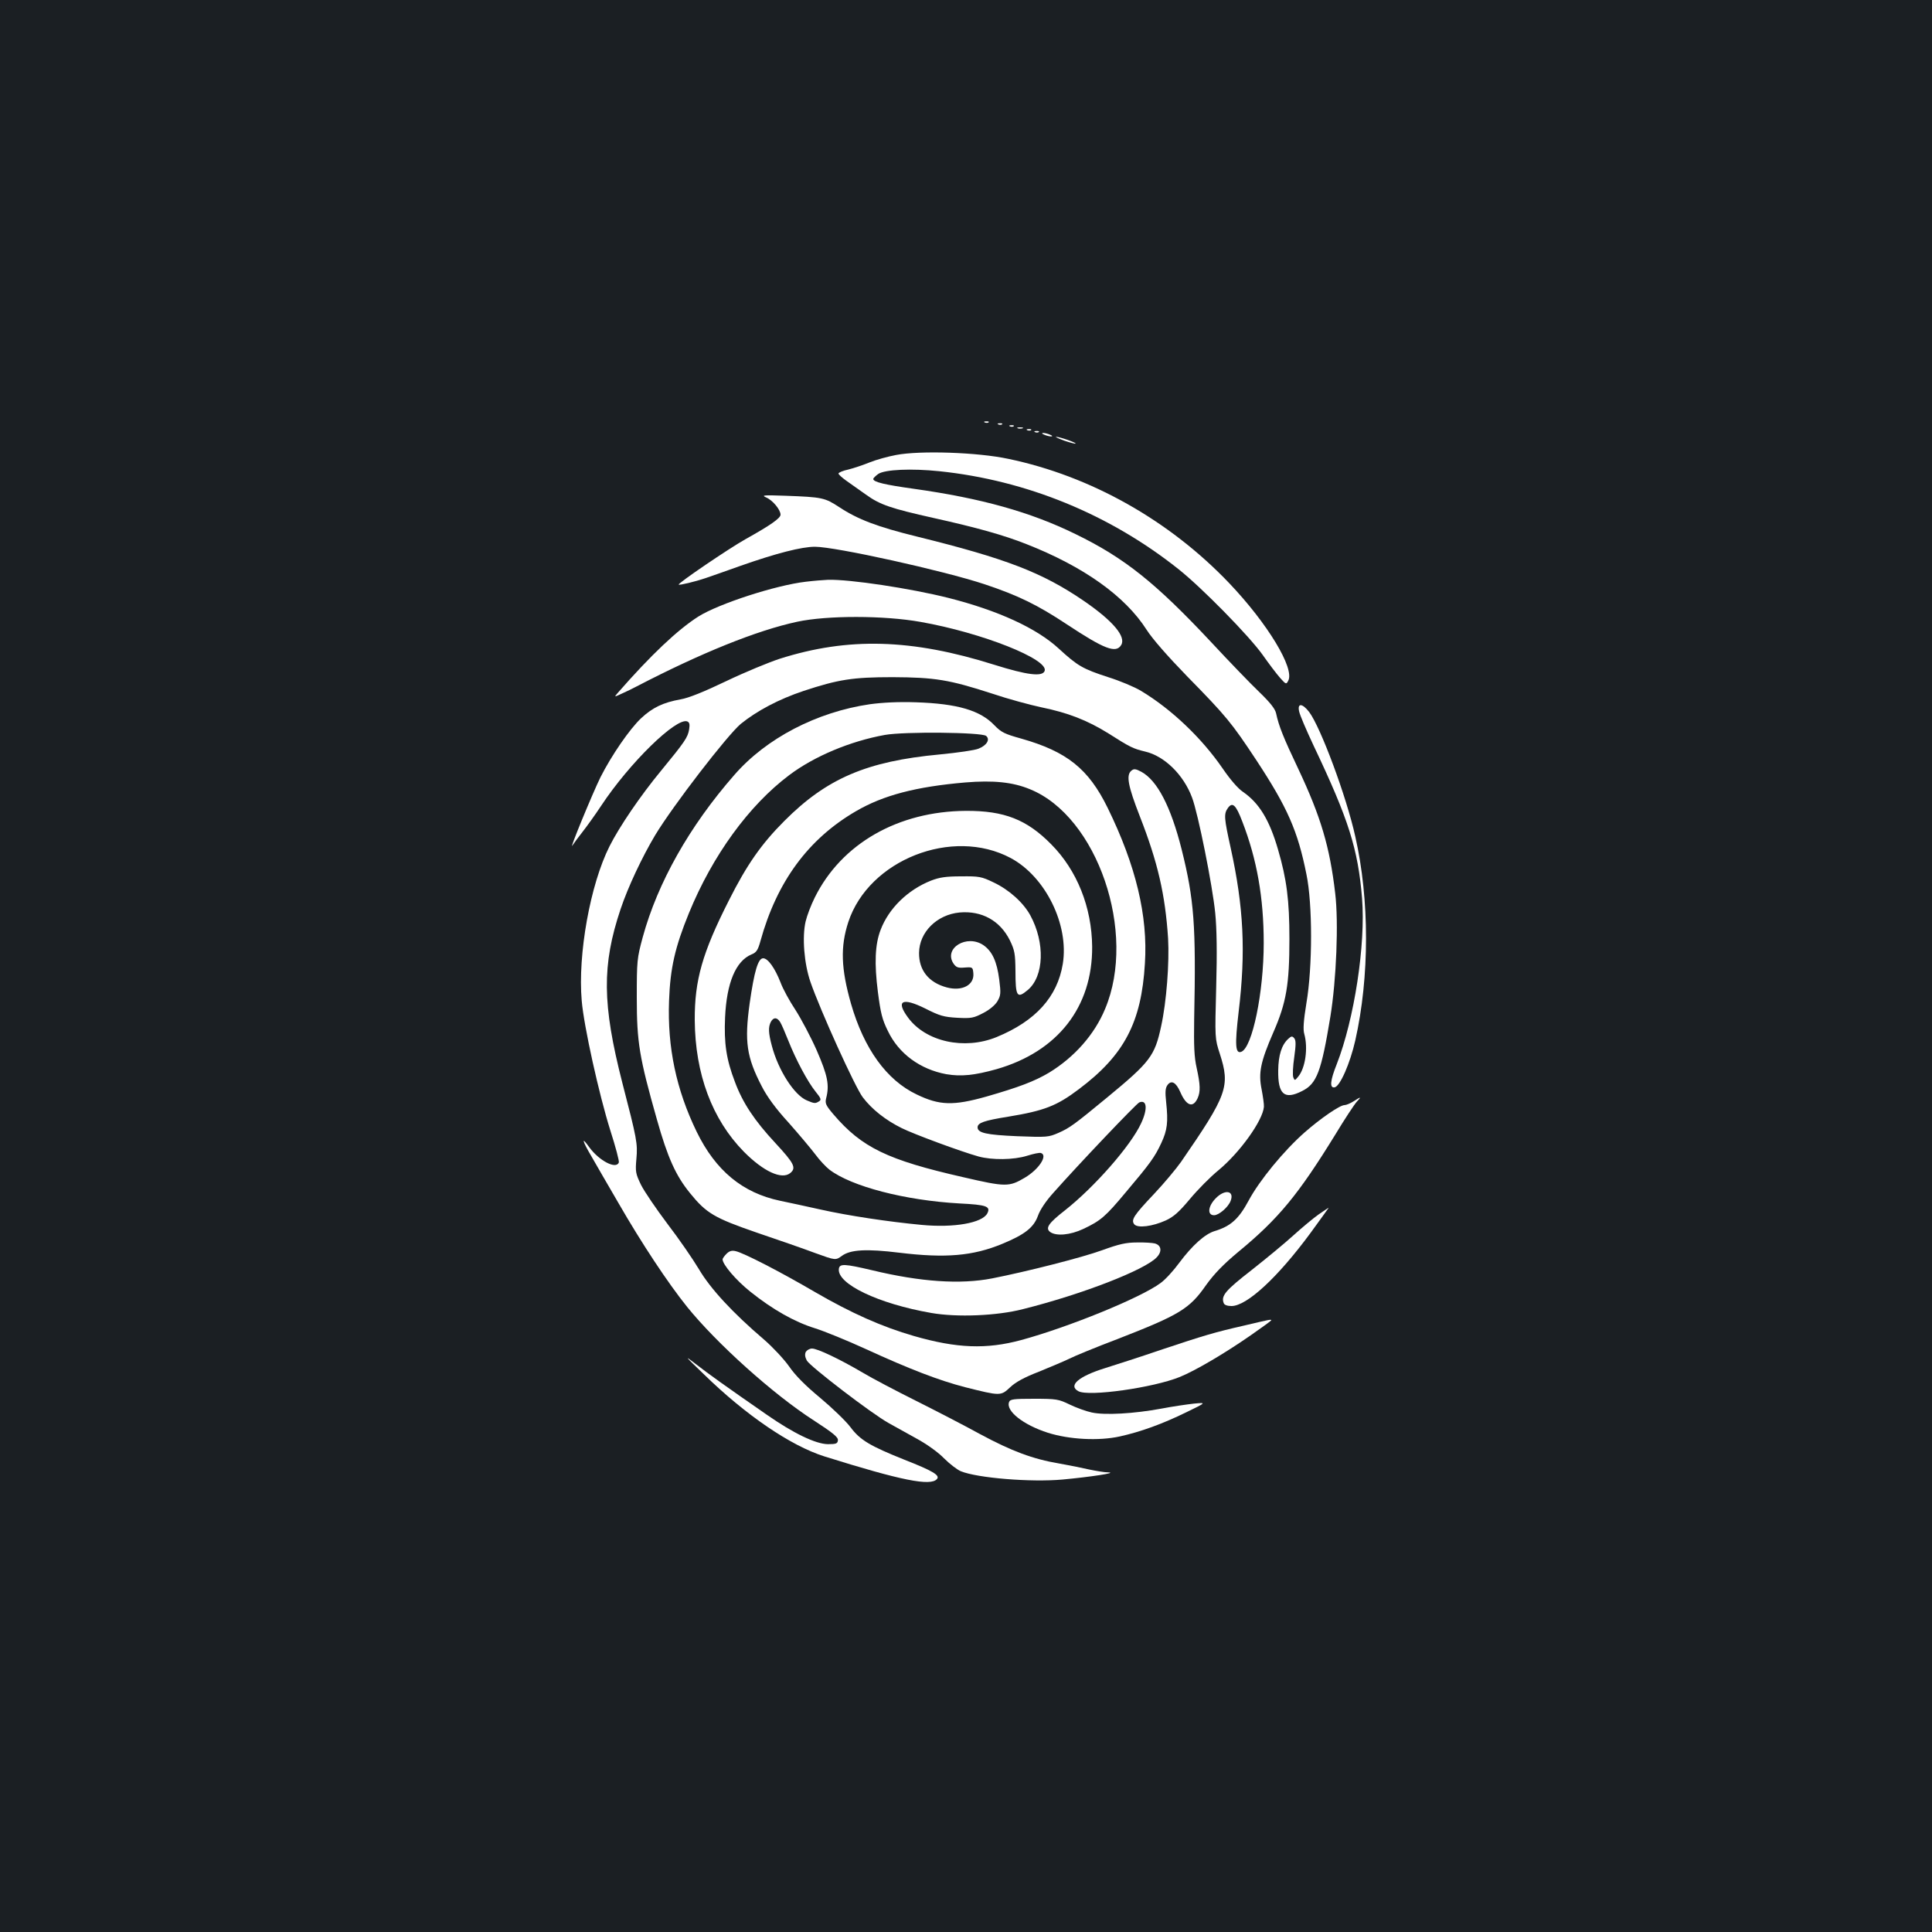 <?xml version="1.0" standalone="no"?>
<!DOCTYPE svg PUBLIC "-//W3C//DTD SVG 20010904//EN"
 "http://www.w3.org/TR/2001/REC-SVG-20010904/DTD/svg10.dtd">
<svg version="1.0" xmlns="http://www.w3.org/2000/svg"
 width="1000pt" height="1000pt" viewBox="0 0 1000 1000"
 preserveAspectRatio="xMidYMid meet">
<rect width="100%" height="100%" fill="#1b1f23"/>
<g transform="translate(0,1000) scale(0.1,-0.1)"
fill="#ffffff" stroke="none">
<path d="M5098 7813 c7 -3 16 -2 19 1 4 3 -2 6 -13 5 -11 0 -14 -3 -6 -6z"/>
<path d="M5168 7803 c7 -3 16 -2 19 1 4 3 -2 6 -13 5 -11 0 -14 -3 -6 -6z"/>
<path d="M5228 7793 c7 -3 16 -2 19 1 4 3 -2 6 -13 5 -11 0 -14 -3 -6 -6z"/>
<path d="M5268 7783 c6 -2 18 -2 25 0 6 3 1 5 -13 5 -14 0 -19 -2 -12 -5z"/>
<path d="M5318 7773 c7 -3 16 -2 19 1 4 3 -2 6 -13 5 -11 0 -14 -3 -6 -6z"/>
<path d="M5358 7763 c7 -3 16 -2 19 1 4 3 -2 6 -13 5 -11 0 -14 -3 -6 -6z"/>
<path d="M5405 7750 c11 -5 27 -9 35 -9 9 0 8 4 -5 9 -11 5 -27 9 -35 9 -9 0
-8 -4 5 -9z"/>
<path d="M5509 7719 c30 -10 56 -17 58 -15 5 5 -86 36 -101 35 -6 0 13 -9 43
-20z"/>
<path d="M4638 7645 c-43 -8 -104 -25 -136 -38 -32 -13 -82 -30 -110 -37 -29
-6 -52 -16 -52 -21 0 -5 19 -22 43 -39 23 -16 68 -48 99 -70 73 -53 131 -72
350 -121 225 -50 364 -89 480 -135 298 -117 512 -270 623 -444 30 -47 108
-136 209 -240 204 -208 230 -240 359 -435 161 -245 214 -365 259 -590 32 -154
32 -479 0 -667 -15 -92 -18 -137 -11 -160 20 -72 6 -175 -31 -220 -18 -22 -19
-22 -26 -4 -4 11 -2 57 5 104 9 65 9 87 0 98 -10 12 -15 12 -31 -3 -34 -31
-51 -84 -52 -163 -2 -125 32 -154 124 -107 76 38 99 100 146 385 31 191 43
487 25 638 -28 241 -75 398 -191 644 -77 162 -101 222 -115 288 -5 23 -31 56
-87 110 -44 42 -155 157 -246 255 -290 310 -451 439 -706 563 -233 114 -487
185 -836 234 -151 21 -210 35 -210 51 0 4 12 16 26 26 35 23 171 29 316 14
451 -47 881 -223 1238 -507 122 -97 365 -345 435 -443 33 -47 74 -101 91 -120
30 -34 32 -34 42 -14 34 63 -107 296 -306 505 -309 324 -716 554 -1143 643
-158 34 -457 44 -581 20z"/>
<path d="M3966 7425 c33 -14 74 -63 74 -89 0 -18 -51 -54 -180 -126 -86 -48
-354 -230 -347 -236 4 -4 87 16 137 33 25 8 108 38 185 65 182 64 314 98 383
98 107 0 667 -124 878 -194 174 -58 274 -107 425 -207 195 -129 255 -152 282
-108 27 43 -42 125 -192 228 -216 148 -404 220 -866 334 -203 50 -304 88 -401
152 -75 49 -87 52 -279 59 -114 4 -126 3 -99 -9z"/>
<path d="M4171 6989 c-156 -18 -451 -114 -556 -180 -107 -68 -246 -199 -418
-396 -19 -22 -19 -22 24 -2 24 11 58 27 74 36 333 173 622 290 832 335 154 33
448 33 638 -1 318 -56 665 -194 642 -254 -12 -31 -91 -21 -260 32 -428 135
-757 144 -1112 31 -55 -18 -179 -69 -275 -115 -117 -56 -196 -88 -238 -95 -89
-16 -144 -42 -203 -97 -59 -55 -154 -193 -211 -306 -41 -83 -166 -387 -145
-353 7 11 30 42 52 70 22 28 66 89 97 136 146 221 388 457 445 436 12 -5 14
-15 10 -41 -7 -42 -22 -64 -146 -215 -105 -127 -216 -290 -266 -390 -100 -198
-165 -560 -144 -800 11 -132 90 -487 148 -671 27 -84 47 -159 44 -166 -14 -37
-102 9 -153 79 -43 60 -37 34 14 -52 23 -41 85 -147 136 -235 122 -212 258
-417 357 -540 152 -188 445 -452 655 -587 100 -65 127 -87 125 -103 -2 -17 -9
-20 -52 -20 -63 1 -178 56 -317 153 -225 156 -297 208 -363 259 -66 51 -64 48
37 -49 219 -214 451 -371 624 -426 399 -125 552 -156 584 -117 16 19 -22 42
-170 100 -177 71 -228 101 -278 168 -24 32 -95 100 -157 152 -75 62 -129 116
-161 163 -27 38 -85 100 -129 138 -164 140 -278 264 -337 364 -31 52 -104 158
-163 235 -58 77 -120 168 -137 202 -28 58 -30 68 -24 135 7 79 3 101 -73 394
-104 406 -106 609 -9 898 38 114 111 269 179 383 93 154 373 517 443 576 84
68 197 128 326 171 179 59 253 71 460 71 219 -1 293 -13 515 -85 83 -28 198
-59 255 -71 137 -28 238 -67 347 -135 113 -72 128 -79 190 -94 100 -23 199
-120 243 -238 31 -81 106 -456 120 -598 8 -81 10 -204 5 -384 -7 -265 -7 -265
19 -345 54 -168 39 -211 -201 -559 -27 -38 -89 -112 -139 -165 -106 -112 -121
-135 -103 -158 18 -21 94 -11 163 20 41 19 69 44 125 111 40 48 106 115 148
149 111 92 229 257 235 328 1 13 -5 54 -12 91 -17 85 -6 141 61 295 67 153 83
248 83 483 0 200 -14 309 -59 463 -44 152 -97 240 -181 298 -27 18 -67 65
-106 122 -108 157 -264 306 -422 401 -33 20 -109 52 -170 71 -132 43 -158 58
-256 148 -115 106 -314 197 -570 262 -199 50 -512 97 -624 94 -23 -1 -74 -5
-115 -10z m2259 -1241 c76 -196 111 -395 111 -629 0 -256 -59 -541 -116 -563
-31 -12 -34 35 -14 205 38 314 26 545 -41 850 -34 154 -36 176 -15 206 24 34
42 18 75 -69z"/>
<path d="M4503 6355 c-275 -40 -537 -176 -702 -366 -233 -266 -397 -558 -474
-839 -30 -111 -31 -122 -31 -315 0 -230 13 -308 104 -629 56 -199 98 -291 171
-381 85 -105 126 -129 346 -205 109 -37 245 -84 303 -106 105 -38 105 -38 138
-14 44 32 127 37 297 16 239 -29 381 -17 533 46 116 48 162 84 184 144 11 32
42 78 81 121 133 150 430 462 444 467 40 16 44 -35 9 -109 -54 -116 -240 -328
-393 -449 -86 -67 -104 -93 -77 -113 31 -22 103 -16 171 16 91 43 115 64 221
191 125 148 149 181 183 254 31 67 36 107 25 211 -6 54 -4 74 7 89 20 27 44
14 66 -36 31 -72 66 -85 90 -32 15 34 14 69 -5 156 -13 57 -15 114 -13 253 10
486 0 619 -65 879 -56 222 -126 356 -208 401 -30 16 -39 17 -52 6 -28 -23 -18
-78 44 -237 93 -238 131 -404 146 -631 7 -125 -8 -328 -36 -455 -33 -154 -57
-185 -280 -369 -170 -140 -193 -157 -252 -183 -51 -22 -59 -23 -213 -17 -160
7 -205 17 -205 46 0 23 33 35 158 55 188 31 252 56 367 143 234 176 323 345
341 650 16 247 -47 508 -193 806 -99 202 -211 291 -447 358 -86 24 -103 32
-139 69 -73 77 -191 112 -407 119 -89 3 -170 -1 -237 -10z m601 -164 c22 -18
4 -49 -39 -66 -18 -8 -108 -21 -201 -30 -377 -35 -585 -124 -804 -344 -120
-120 -195 -228 -287 -411 -138 -272 -178 -414 -177 -620 2 -279 90 -514 254
-681 102 -103 196 -146 240 -111 33 27 21 50 -77 156 -108 116 -169 208 -209
316 -45 117 -57 201 -51 334 8 178 55 292 137 326 25 10 33 22 46 69 85 308
248 529 494 672 142 83 311 127 566 149 145 12 246 2 335 -35 349 -141 555
-743 389 -1137 -55 -133 -159 -250 -290 -330 -76 -45 -155 -75 -325 -124 -171
-48 -242 -46 -360 11 -156 74 -273 237 -340 469 -52 182 -56 296 -14 424 106
321 538 492 840 331 180 -96 303 -345 270 -548 -28 -171 -141 -296 -343 -379
-167 -68 -366 -24 -458 101 -65 88 -30 106 89 47 75 -38 96 -44 166 -48 73 -4
85 -1 135 25 33 17 62 42 73 61 17 30 18 41 9 112 -12 93 -36 146 -82 178 -86
58 -207 -16 -155 -95 14 -20 23 -24 58 -21 41 3 42 2 45 -29 6 -61 -57 -95
-137 -74 -94 25 -145 89 -144 179 1 107 92 198 210 209 115 10 209 -42 260
-144 25 -52 28 -69 29 -158 0 -134 8 -146 64 -99 84 71 90 244 13 386 -36 66
-110 133 -191 171 -62 30 -75 32 -167 31 -79 0 -112 -5 -156 -22 -121 -48
-219 -144 -261 -255 -29 -75 -33 -173 -14 -322 14 -108 22 -142 52 -202 56
-117 167 -198 302 -223 76 -13 146 -6 260 26 317 91 497 322 495 634 -2 204
-78 395 -212 530 -126 128 -243 174 -441 173 -352 -2 -645 -170 -783 -449 -19
-38 -40 -93 -47 -123 -19 -80 -8 -219 25 -314 50 -145 231 -545 271 -597 47
-62 118 -118 201 -159 62 -31 305 -121 398 -147 70 -19 182 -18 252 4 32 10
64 17 71 14 37 -12 -11 -85 -84 -128 -81 -48 -99 -48 -319 3 -391 89 -524 153
-671 325 -40 47 -44 57 -38 83 18 69 8 118 -49 249 -31 70 -81 164 -110 209
-30 45 -65 109 -77 142 -29 74 -65 125 -90 125 -26 0 -46 -66 -70 -235 -27
-196 -16 -276 63 -428 27 -53 72 -115 139 -188 54 -61 116 -135 138 -164 22
-30 55 -65 73 -79 114 -87 390 -159 673 -175 141 -7 163 -15 144 -52 -27 -49
-171 -75 -340 -59 -169 16 -378 47 -525 80 -71 16 -165 36 -208 45 -194 41
-333 156 -431 357 -106 218 -152 437 -143 678 6 169 31 278 103 454 122 298
310 557 519 714 130 98 317 176 495 208 100 18 501 14 524 -5z m-1066 -1481
c7 -11 26 -55 43 -98 39 -98 99 -211 141 -263 27 -33 30 -42 18 -49 -20 -13
-25 -12 -63 4 -66 27 -149 157 -182 283 -18 67 -19 97 -5 124 14 25 32 24 48
-1z"/>
<path d="M6724 6319 c3 -18 37 -97 75 -178 182 -383 230 -535 251 -791 19
-238 -40 -625 -131 -858 -34 -85 -38 -125 -11 -120 28 5 80 124 107 243 74
329 74 729 0 1055 -46 208 -180 567 -239 645 -35 45 -61 47 -52 4z"/>
<path d="M7005 4299 c-16 -10 -37 -19 -46 -19 -24 0 -124 -69 -206 -141 -108
-95 -235 -250 -290 -353 -51 -95 -93 -133 -176 -158 -50 -15 -116 -74 -183
-164 -30 -41 -73 -88 -97 -105 -102 -76 -475 -228 -721 -295 -181 -49 -334
-43 -556 21 -166 48 -323 118 -511 227 -183 107 -370 203 -411 212 -20 5 -33
1 -48 -14 -11 -11 -20 -24 -20 -28 0 -27 70 -109 144 -168 115 -92 228 -156
334 -189 48 -15 166 -63 262 -107 229 -105 380 -163 515 -198 183 -46 185 -46
233 -1 28 27 74 52 149 81 59 24 130 54 157 67 27 14 139 60 250 102 321 125
373 156 459 280 42 58 87 105 166 171 209 172 311 297 501 605 50 83 101 160
113 173 25 26 22 27 -18 1z"/>
<path d="M6292 3797 c-40 -41 -44 -87 -8 -87 25 0 74 42 86 75 20 53 -31 61
-78 12z"/>
<path d="M6825 3714 c-27 -19 -86 -68 -130 -108 -44 -40 -142 -121 -217 -180
-135 -105 -159 -133 -144 -171 3 -9 18 -15 40 -15 79 0 238 146 409 378 53 73
96 132 94 131 -1 0 -24 -16 -52 -35z"/>
<path d="M5705 3529 c-104 -38 -392 -111 -570 -146 -165 -32 -370 -18 -620 42
-144 34 -169 35 -173 8 -11 -78 203 -181 479 -229 133 -23 338 -15 474 20 307
77 632 203 693 269 28 30 23 62 -11 71 -12 3 -53 6 -92 5 -56 0 -92 -8 -180
-40z"/>
<path d="M6440 3139 c-154 -35 -207 -51 -435 -127 -99 -34 -227 -75 -284 -93
-139 -43 -194 -91 -139 -120 54 -29 387 18 525 74 81 33 232 122 366 215 59
41 107 76 107 78 0 6 -5 5 -140 -27z"/>
<path d="M4171 3003 c-6 -12 -5 -26 5 -45 16 -30 337 -276 424 -324 30 -17 95
-53 144 -80 52 -28 112 -71 142 -102 29 -29 68 -59 87 -67 85 -35 362 -58 527
-43 141 13 287 35 237 37 -21 0 -66 8 -100 15 -34 8 -104 22 -155 31 -136 23
-246 64 -411 153 -80 44 -229 121 -331 172 -102 51 -226 116 -276 146 -119 70
-233 124 -261 124 -12 0 -26 -8 -32 -17z"/>
<path d="M5223 2743 c-18 -46 73 -118 201 -159 111 -35 263 -43 372 -19 108
24 219 64 344 125 105 51 105 51 40 45 -36 -4 -112 -15 -169 -26 -140 -26
-292 -35 -360 -20 -29 6 -81 25 -114 41 -58 28 -68 30 -185 30 -105 0 -124 -2
-129 -17z"/>
</g>
</svg>
